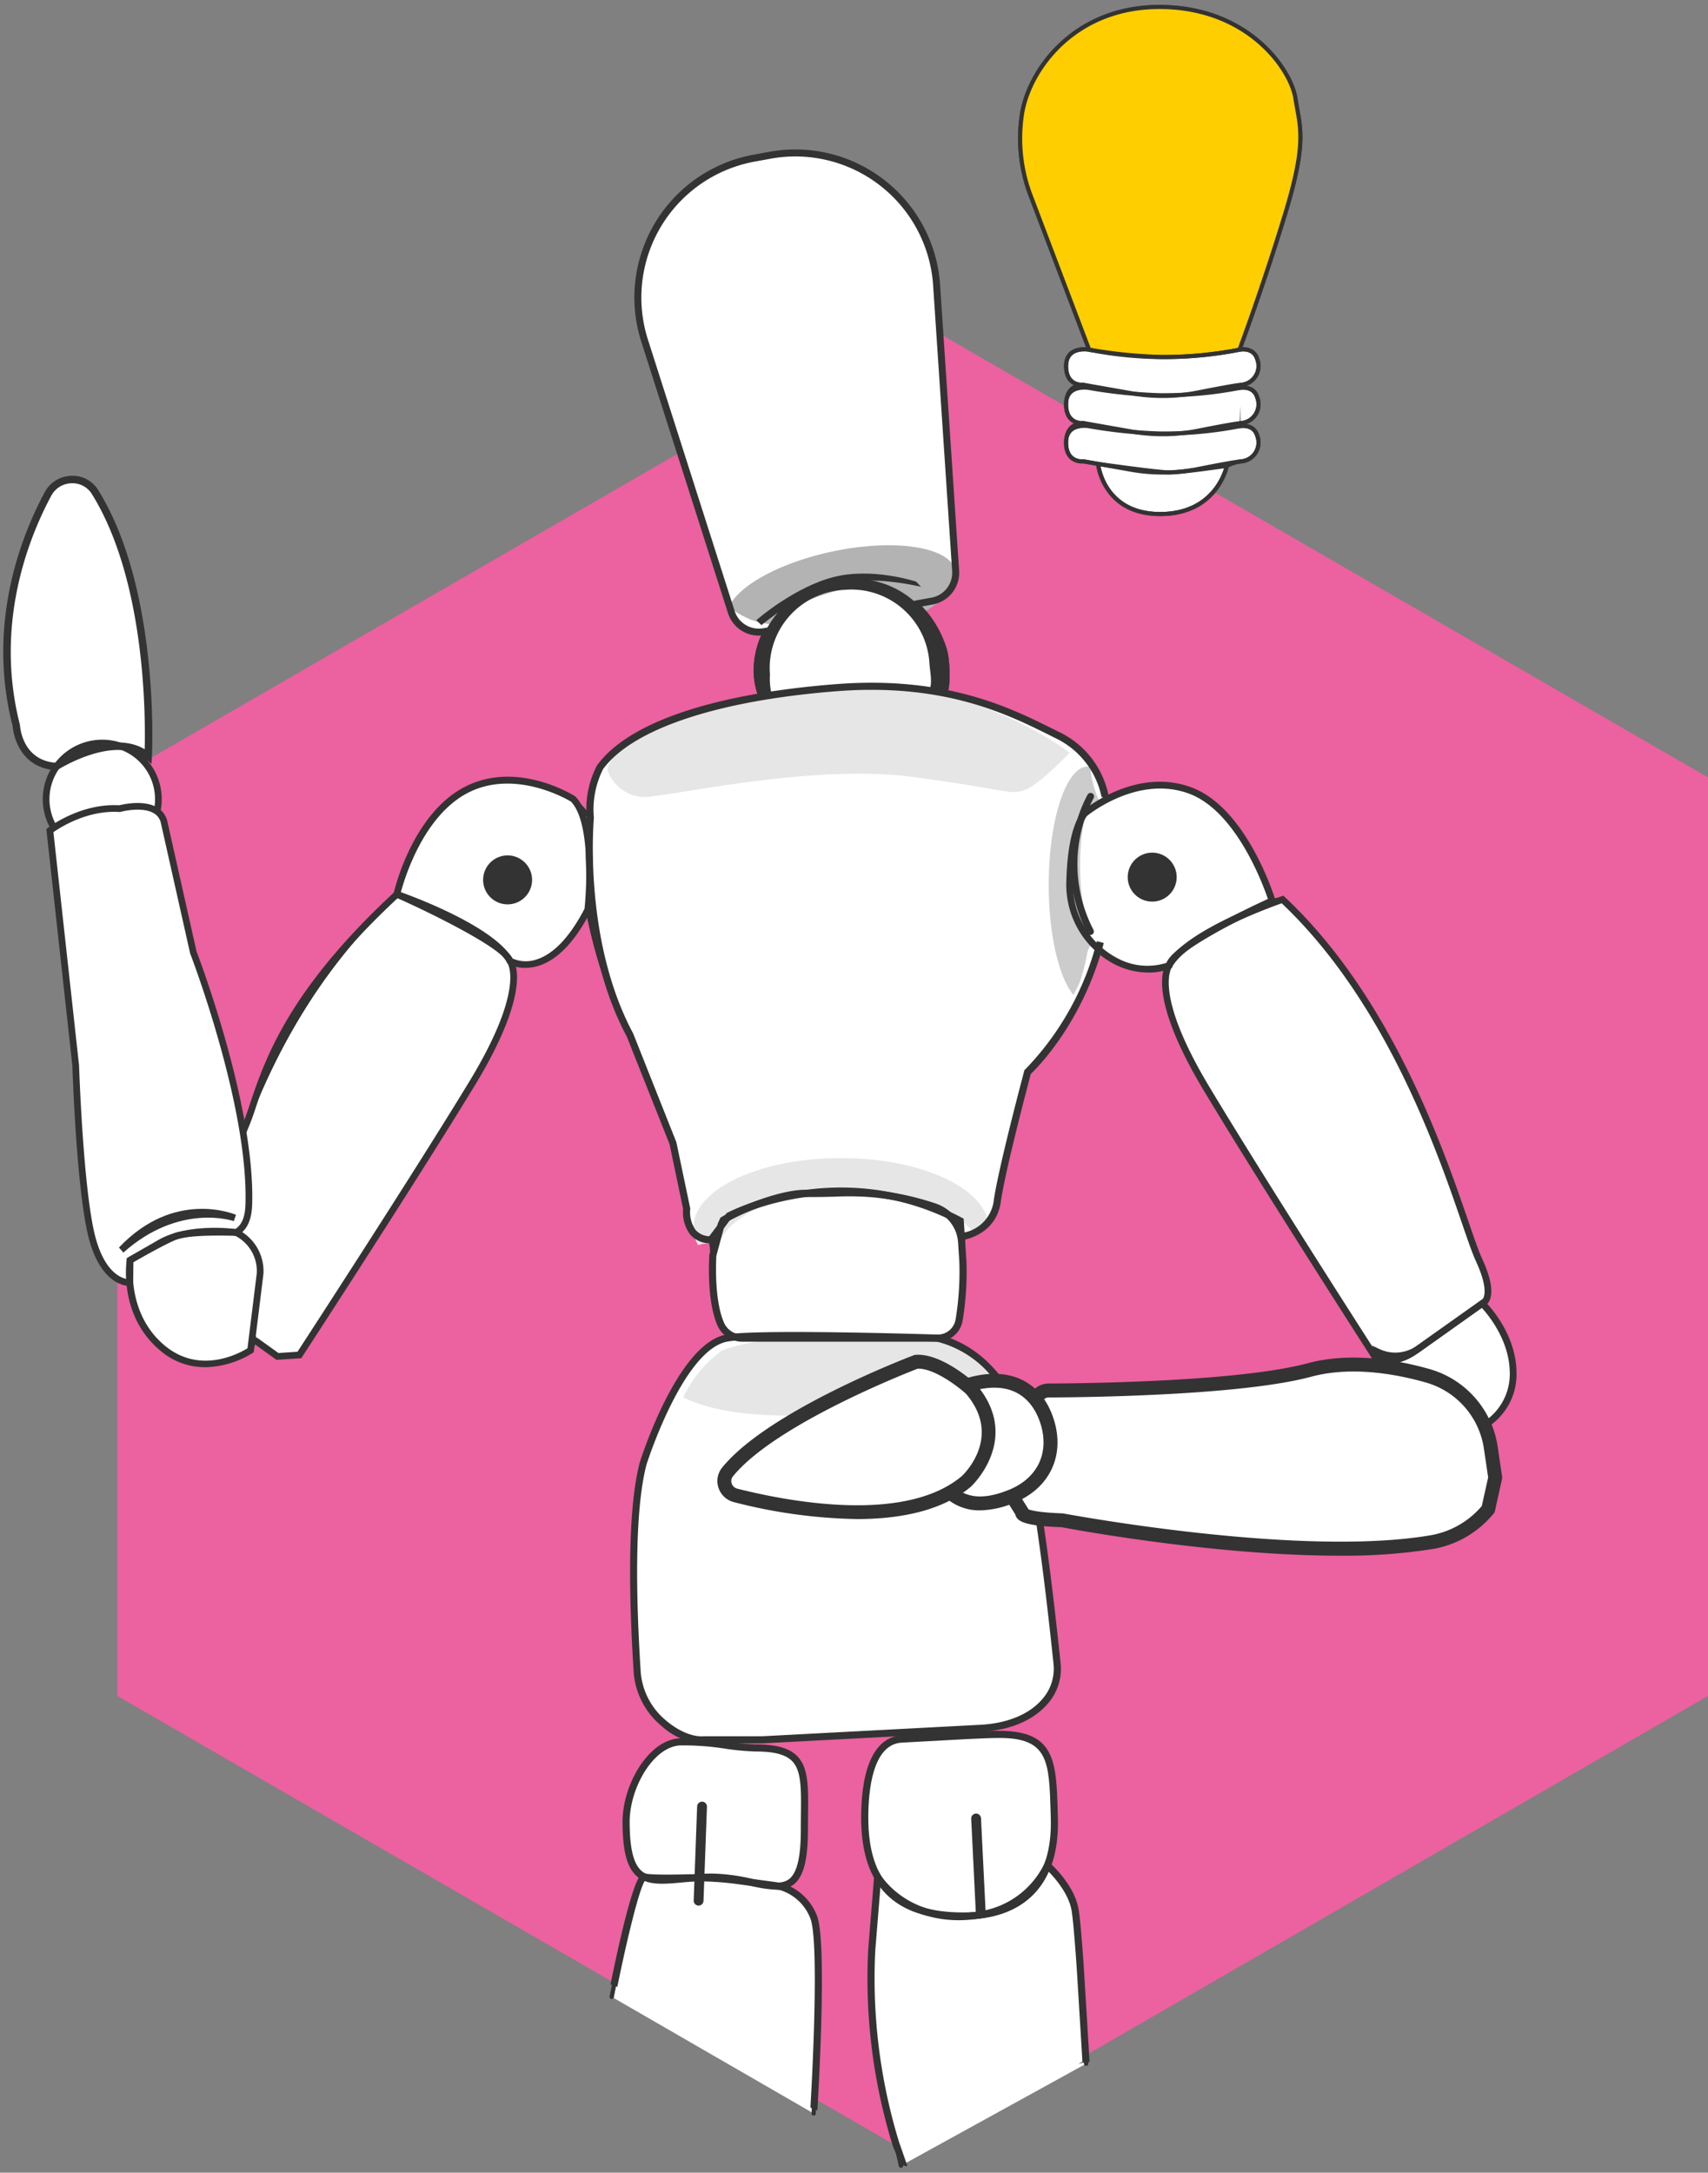 <svg id="Grupo_278" data-name="Grupo 278" xmlns="http://www.w3.org/2000/svg" xmlns:xlink="http://www.w3.org/1999/xlink" width="294.254" height="374.235" viewBox="0 0 294.254 374.235">
  <rect x="0" y="0" width="294.254" height="374.235" fill="#808080" stroke="none"/>
  <defs>
    <clipPath id="clip-path">
      <rect id="Rectángulo_113" data-name="Rectángulo 113" width="294.251" height="374.235" fill="none"/>
    </clipPath>
  </defs>
  <path id="Trazado_42501" data-name="Trazado 42501" d="M5.951,95.244V253.465l137.021,79.111L280,253.465V95.244L142.972,16.133Z" transform="translate(14.258 38.652)" fill="#ec619f"/>
  <g id="Grupo_268" data-name="Grupo 268" transform="translate(0 0)">
    <g id="Grupo_267" data-name="Grupo 267" clip-path="url(#clip-path)">
      <path id="Trazado_42502" data-name="Trazado 42502" d="M82.008,144.7,81,128.226c-.306-4.455-.632-8.466-.883-9.981-.683-4.1-4.775-7.685-4.775-7.685l-.051.109a21.23,21.23,0,0,0,1.239-8.351c-.278-9.349-.1-14.348-9.454-14.348-3.508,0-12.4.584-16.83.8-5.24.258-6.381,7.7-6.381,13.546,0,4.564.893,7.96,2.418,10.487-.115-.17-.187-.282-.187-.282l-1.019,12.548a95.809,95.809,0,0,0,4.187,33.517l.849,3.674" transform="translate(105.106 210.77)" fill="#fff"/>
      <path id="Trazado_42503" data-name="Trazado 42503" d="M82.008,144.7,81,128.226c-.306-4.455-.632-8.466-.883-9.981-.683-4.1-4.775-7.685-4.775-7.685l-.051.109a21.23,21.23,0,0,0,1.239-8.351c-.278-9.349-.1-14.348-9.454-14.348-3.508,0-12.4.584-16.83.8-5.24.258-6.381,7.7-6.381,13.546,0,4.564.893,7.96,2.418,10.487-.115-.17-.187-.282-.187-.282l-1.019,12.548a95.809,95.809,0,0,0,4.187,33.517l.849,3.674" transform="translate(105.106 210.77)" fill="none" stroke="#333" stroke-linecap="round" stroke-linejoin="round" stroke-width="0.707"/>
      <path id="Trazado_42504" data-name="Trazado 42504" d="M65.824,152.374s1.82-29.33,0-33.833a8.752,8.752,0,0,0-5.916-5.311l-.088-.014c2.795-.166,4.421-2.224,4.415-9.784-.01-9.352,1.066-14.011-8.283-14.011-3.508,0-8.721-1.273-13.152-1.053-5.243.258-9.284,7.909-9.284,13.753,0,6.045,1.127,8.568,3.216,9.529l-.044-.007c-1.508-.438-5.654,20.644-5.654,20.644" transform="translate(74.352 211.66)" fill="#fff"/>
      <path id="Trazado_42505" data-name="Trazado 42505" d="M65.824,152.374s1.82-29.33,0-33.833a8.752,8.752,0,0,0-5.916-5.311l-.088-.014c2.795-.166,4.421-2.224,4.415-9.784-.01-9.352,1.066-14.011-8.283-14.011-3.508,0-8.721-1.273-13.152-1.053-5.243.258-9.284,7.909-9.284,13.753,0,6.045,1.127,8.568,3.216,9.529l-.044-.007c-1.508-.438-5.654,20.644-5.654,20.644" transform="translate(74.352 211.66)" fill="none" stroke="#333" stroke-linecap="round" stroke-linejoin="round" stroke-width="0.707"/>
      <path id="Trazado_42506" data-name="Trazado 42506" d="M121.973,197.574s-.547,7.61,1.352,11.916a4.057,4.057,0,0,0,2.523,2.231,14.3,14.3,0,0,0-1.538.187c-8.055,1.593-14.334,21.54-14.334,21.54-2.275,8.547-1.762,24.834-1.026,36.173.448,6.87,7.352,11.821,11.556,11.468h9.984l37.226-1.959c8.867-.326,14.171-5.3,13.55-11.2-.751-7.145-1.847-16.674-3.121-25.191a16.563,16.563,0,0,0,4.1.547s40.7,7.736,63.717,3.729a16.039,16.039,0,0,0,9.274-5.284l.3-.336,1.212-5.457-.754-5.118a15.3,15.3,0,0,0-1.569-4.785v0l.574.8a10.347,10.347,0,0,0,4.832-9.352c-.2-6.632-5.318-11.566-5.318-11.566l-10.921,7.756,10.921-7.756s2.564-.727-.591-7.573-11.386-40.982-33.81-62.006l-1.8.224s-4.758-15.543-14.12-19c-5.715-2.109-11.223-.153-14.653,1.691l.02-.608a14.993,14.993,0,0,0-8.238-10.619c-4.982-2.465-11.743-6.072-21.781-7.634l2.516.272c.594-1.681.316-5.848-.088-7.189a18.245,18.245,0,0,0-4.89-8.052l2.662-.486a4.955,4.955,0,0,0,4.055-5.2L160.513,30.54A24.4,24.4,0,0,0,131.8,8.157l-2.734.5A24.394,24.394,0,0,0,110.2,40.079l14.945,46.775a4.952,4.952,0,0,0,5.6,3.365l.272-.048a14.559,14.559,0,0,0-1.644,7.549,12.833,12.833,0,0,0,.829,3.739c-13.4,2.289-23.486,6.367-27.66,12.083a15.81,15.81,0,0,0-1.691,8.785s-1.039-1.3-2.958-3.28c0,0-9.767-6.187-18.572-1.491s-11.8,17.9-11.8,17.9C52.54,149.345,45.2,165.265,41.011,176.4c-2.462-15.19-8.561-30.974-8.561-30.974l-5.009-22.331a3.06,3.06,0,0,0-1.314-1.915l.078-.014a9.584,9.584,0,0,0-6.289-11.2,7.734,7.734,0,0,1,4.768,1.712s1.569-28.315-9.169-45.532a4.706,4.706,0,0,0-8.089.343c-4.2,7.807-9.9,22.59-5.464,39.922,0,0,.309,6.551,6.819,7.04L9,113.321A9.666,9.666,0,0,0,8.39,123.9l.261-.041c-.574.367-.907.618-.907.618L12.2,165s.672,21.156,2.771,29.4,6.544,7.943,6.544,7.943v-.054a16.266,16.266,0,0,0,5.647,11.346c7.08,5.9,15.166.36,15.166.36L42.7,211l.346,1.246,3.905,2.805,3.783-.251s19.435-29.813,29.7-46.694S87,146.917,87,146.917a7.749,7.749,0,0,0-.645-.927,3.03,3.03,0,0,1,.645.927s6.765,4.17,13.421-8.819c0,0,2,11.784,7.281,21.625l7.41,18.657,2.35,11.247s-.625,5.223,4.174,5.355Zm102.753,19.818c-11.638,3.134-37.355,3.494-44.935,3.528a2.3,2.3,0,0,0-2.184,1.667,8.682,8.682,0,0,0-6.259-3.27,18.38,18.38,0,0,0-10.677-7.41,3.762,3.762,0,0,0,3.715-3.111,51.624,51.624,0,0,0,.652-10.086v-4.323a7.116,7.116,0,0,0,5.926-6.072c.767-5.525,5.226-22.243,5.226-22.243s8.167-7.457,12.178-21.187A13.724,13.724,0,0,0,191.443,147c5.162,2.547,9.128.7,9.128.7.156-.795.574-.995,0,0,0,0-3.732,4.292,6.442,21.231s29.439,46.857,29.439,46.857l.509.037c.034,0,.064,0,.1,0l.336.968a32.949,32.949,0,0,0-12.667.6" transform="translate(0.847 18.585)" fill="#fff"/>
      <path id="Trazado_42507" data-name="Trazado 42507" d="M121.973,197.574s-.547,7.61,1.352,11.916a4.057,4.057,0,0,0,2.523,2.231,14.3,14.3,0,0,0-1.538.187c-8.055,1.593-14.334,21.54-14.334,21.54-2.275,8.547-1.762,24.834-1.026,36.173.448,6.87,7.352,11.821,11.556,11.468h9.984l37.226-1.959c8.867-.326,14.171-5.3,13.55-11.2-.751-7.145-1.847-16.674-3.121-25.191a16.563,16.563,0,0,0,4.1.547s40.7,7.736,63.717,3.729a16.039,16.039,0,0,0,9.274-5.284l.3-.336,1.212-5.457-.754-5.118a15.3,15.3,0,0,0-1.569-4.785v0l.574.8a10.347,10.347,0,0,0,4.832-9.352c-.2-6.632-5.318-11.566-5.318-11.566l-10.921,7.756,10.921-7.756s2.564-.727-.591-7.573-11.386-40.982-33.81-62.006l-1.8.224s-4.758-15.543-14.12-19c-5.715-2.109-11.223-.153-14.653,1.691l.02-.608a14.993,14.993,0,0,0-8.238-10.619c-4.982-2.465-11.743-6.072-21.781-7.634l2.516.272c.594-1.681.316-5.848-.088-7.189a18.245,18.245,0,0,0-4.89-8.052l2.662-.486a4.955,4.955,0,0,0,4.055-5.2L160.513,30.54A24.4,24.4,0,0,0,131.8,8.157l-2.734.5A24.394,24.394,0,0,0,110.2,40.079l14.945,46.775a4.952,4.952,0,0,0,5.6,3.365l.272-.048a14.559,14.559,0,0,0-1.644,7.549,12.833,12.833,0,0,0,.829,3.739c-13.4,2.289-23.486,6.367-27.66,12.083a15.81,15.81,0,0,0-1.691,8.785s-1.039-1.3-2.958-3.28c0,0-9.767-6.187-18.572-1.491s-11.8,17.9-11.8,17.9C52.54,149.345,45.2,165.265,41.011,176.4c-2.462-15.19-8.561-30.974-8.561-30.974l-5.009-22.331a3.06,3.06,0,0,0-1.314-1.915l.078-.014a9.584,9.584,0,0,0-6.289-11.2,7.734,7.734,0,0,1,4.768,1.712s1.569-28.315-9.169-45.532a4.706,4.706,0,0,0-8.089.343c-4.2,7.807-9.9,22.59-5.464,39.922,0,0,.309,6.551,6.819,7.04L9,113.321A9.666,9.666,0,0,0,8.39,123.9l.261-.041c-.574.367-.907.618-.907.618L12.2,165s.672,21.156,2.771,29.4,6.544,7.943,6.544,7.943v-.054a16.266,16.266,0,0,0,5.647,11.346c7.08,5.9,15.166.36,15.166.36L42.7,211l.346,1.246,3.905,2.805,3.783-.251s19.435-29.813,29.7-46.694S87,146.917,87,146.917a7.749,7.749,0,0,0-.645-.927,3.03,3.03,0,0,1,.645.927s6.765,4.17,13.421-8.819c0,0,2,11.784,7.281,21.625l7.41,18.657,2.35,11.247s-.625,5.223,4.174,5.355Zm102.753,19.818c-11.638,3.134-37.355,3.494-44.935,3.528a2.3,2.3,0,0,0-2.184,1.667,8.682,8.682,0,0,0-6.259-3.27,18.38,18.38,0,0,0-10.677-7.41,3.762,3.762,0,0,0,3.715-3.111,51.624,51.624,0,0,0,.652-10.086v-4.323a7.116,7.116,0,0,0,5.926-6.072c.767-5.525,5.226-22.243,5.226-22.243s8.167-7.457,12.178-21.187A13.724,13.724,0,0,0,191.443,147c5.162,2.547,9.128.7,9.128.7.156-.795.574-.995,0,0,0,0-3.732,4.292,6.442,21.231s29.439,46.857,29.439,46.857l.509.037c.034,0,.064,0,.1,0l.336.968A32.949,32.949,0,0,0,224.726,217.392Z" transform="translate(0.847 18.585)" fill="none" stroke="#333" stroke-linecap="round" stroke-linejoin="round" stroke-width="0.707"/>
      <path id="Trazado_42508" data-name="Trazado 42508" d="M32.942,47.606a4.216,4.216,0,1,1-4.218-4.218,4.217,4.217,0,0,1,4.218,4.218" transform="translate(58.723 103.953)" fill="#333"/>
      <path id="Trazado_42509" data-name="Trazado 42509" d="M61.788,43.264a4.216,4.216,0,1,1-4.561,3.844,4.22,4.22,0,0,1,4.561-3.844" transform="translate(137.073 103.619)" fill="#333"/>
      <path id="Trazado_42510" data-name="Trazado 42510" d="M76.042,32.1c-.886-4.167-10.419-5.668-21.292-3.355-9.04,1.925-16.137,5.882-17.771,9.553.183.143.363.285.547.424a19.568,19.568,0,0,0,3.3,1.786,17.631,17.631,0,0,0,3.209.754c.16.01.323.014.486.024a4.047,4.047,0,0,1,1.664-2.024A40.82,40.82,0,0,1,56.393,35.3a14.042,14.042,0,0,1,6.6-.037A8.833,8.833,0,0,1,68.452,39.5a5.312,5.312,0,0,1,.275.683C73.655,37.714,76.6,34.7,76.042,32.1" transform="translate(88.598 66.261)" fill="#b3b3b3"/>
      <path id="Trazado_42511" data-name="Trazado 42511" d="M60.357,81.675c5.2.017,10.381.221,15.584.36q1.411.036,2.822.024L89.67,80.289a19.062,19.062,0,0,0,2.452-1.178C90.19,76.584,84.437,70.5,84.437,70.5c-7.233-4.085-24.926-2.516-24.926-2.516-13.519.19-18.236,2.516-18.236,2.516a21.564,21.564,0,0,0-6.622,8.011c7.569,3.647,17.689,3.138,25.7,3.162" transform="translate(83.025 162.178)" fill="#e6e6e6"/>
      <path id="Trazado_42512" data-name="Trazado 42512" d="M60.62,58.74c-14.052,0-25.445,5.379-25.445,12.015A6.173,6.173,0,0,0,36,73.733a4.321,4.321,0,0,1,1.46-.258,4.4,4.4,0,0,1,1.909.418,9.725,9.725,0,0,1,2.408-3.579,19.663,19.663,0,0,1,9.818-4.571,57.432,57.432,0,0,1,18.766-.36c4.191.577,10.371,2.588,13.163,6.316a12.669,12.669,0,0,1,1.056-.75,12.166,12.166,0,0,1,1.2-.672c.075-.034.153-.061.228-.1C85.363,63.813,74.262,58.74,60.62,58.74" transform="translate(84.276 140.735)" fill="#e6e6e6"/>
      <path id="Trazado_42513" data-name="Trazado 42513" d="M59.289,48.2a4.043,4.043,0,0,1,2.825-3.033c-.214-.462-.452-.91-.645-1.382a16.336,16.336,0,0,1-1.09-4.832,2.347,2.347,0,0,0-.455-.071c-3.712,0-6.72,9.128-6.72,20.389,0,8.626,1.769,15.981,4.262,18.959.37-.717.757-1.43,1.063-2.18a30.31,30.31,0,0,0,1.3-5,3.677,3.677,0,0,1,.971-1.827,4.053,4.053,0,0,1-.353-.818A43.313,43.313,0,0,1,59.289,48.2" transform="translate(127.471 93.155)" fill="#ccc"/>
      <path id="Trazado_42514" data-name="Trazado 42514" d="M30.81,49.19a6.807,6.807,0,0,0,7.617,4.625c6.167-.635,28.672-5.532,44.985-3.355s16.494,3.083,19.034,2.357,8.018-6.527,8.018-6.527S93.019,32.611,70.168,35.1,31.537,43.93,30.81,49.19" transform="translate(73.818 83.365)" fill="#e6e6e6"/>
      <path id="Trazado_42515" data-name="Trazado 42515" d="M42.766,72.324a6.089,6.089,0,0,1-3-.723l-.177-.109-.065-.2c-.771-2.262-12.161-8.025-19.16-11.125l-.431-.19.105-.462c.122-.55,3.151-13.512,12.086-18.277,9.006-4.8,18.742,1.253,19.153,1.511l.105.085c4.306,4.428,2.747,18.9,2.679,19.516l-.061.2c-2.74,5.349-5.844,8.541-9.233,9.488a7.476,7.476,0,0,1-2.007.282M40.525,70.7a5.619,5.619,0,0,0,3.973.224c2.988-.852,5.905-3.9,8.435-8.8.132-1.311,1.369-14.511-2.323-18.43-.8-.486-9.885-5.732-17.937-1.433-7.559,4.028-10.768,14.714-11.39,17.054,3.179,1.426,17.55,8.011,19.241,11.383" transform="translate(47.772 94.391)" fill="#333"/>
      <path id="Trazado_42516" data-name="Trazado 42516" d="M18.465,126.016l-4.072-2.927.672-.937,3.735,2.686,3.291-.221c1.871-2.876,19.88-30.556,29.538-46.436,9.78-16.073,6.653-20.477,6.615-20.515-3.019-5.3-16.613-10.364-18.895-11.183C21.473,63.13,17.575,74.653,14.991,82.29a47.44,47.44,0,0,1-1.773,4.727l-1.046-.489a46.144,46.144,0,0,0,1.725-4.6c2.635-7.787,6.615-19.55,24.922-36.523l.255-.234.326.112c.666.228,16.351,5.675,19.785,11.726.1.1,3.8,4.734-6.571,21.778C42.46,95.476,23.093,125.19,22.9,125.489l-.156.241Z" transform="translate(29.163 108.213)" fill="#333"/>
      <path id="Trazado_42517" data-name="Trazado 42517" d="M53.607,91.316a5.572,5.572,0,0,1-5.294-3.861L33.368,40.676A25,25,0,0,1,52.7,8.48l2.73-.5A25,25,0,0,1,84.853,30.917l3.274,49.207a5.551,5.551,0,0,1-4.547,5.827l-3,.547-.214-1.182,3-.543A4.354,4.354,0,0,0,86.928,80.2L83.651,30.995a23.793,23.793,0,0,0-28-21.829l-2.734.5A23.8,23.8,0,0,0,34.512,40.313L49.457,87.088a4.386,4.386,0,0,0,4.924,2.958l1.946-.353.214,1.182-1.942.353a5.785,5.785,0,0,1-.992.088" transform="translate(77.108 18.168)" fill="#333"/>
      <path id="Trazado_42518" data-name="Trazado 42518" d="M71.037,48.965l-2.768-.3c.537-1.525.109-3.06,0-4.659a13.481,13.481,0,0,0-14.657-12.7A13.478,13.478,0,0,0,40.79,45.851a11.531,11.531,0,0,0,.309,3.518l-1.868.5a12.852,12.852,0,0,1-.863-3.854c-.533-7.909,6.208-16.032,15.119-16.63s15.176,4.8,17.462,12.392c.4,1.341.683,5.508.088,7.189" transform="translate(91.857 70.293)" fill="#333"/>
      <path id="Trazado_42519" data-name="Trazado 42519" d="M39.269,37.975l-.9-.832c.261-.282,6.754-5.8,13.366-7.461,6.581-1.661,13.808.7,14.161.791l.866.9c-.085-.02-8.449-2.085-14.728-.5-6.259,1.579-12.7,7.036-12.762,7.1" transform="translate(91.921 69.702)" fill="#333"/>
      <path id="Trazado_42520" data-name="Trazado 42520" d="M51.593,131.22l-.323-.01a4.634,4.634,0,0,1-3.545-1.518,6.362,6.362,0,0,1-1.229-4.418l-2.333-11.152L36.787,95.564c-8.819-16.419-6.9-37.474-6.883-37.684a16.1,16.1,0,0,1,1.779-9.043c5.366-7.352,19.941-12.3,41.06-13.957,19-1.491,30.1,4.041,37.45,7.7l1.046.516a15.492,15.492,0,0,1,8.575,11.091l-1.219.163a14.5,14.5,0,0,0-7.9-10.154l-1.046-.52c-7.23-3.6-18.165-9.053-36.808-7.576-20.457,1.61-35.086,6.5-40.14,13.417A15.5,15.5,0,0,0,31.123,57.9c-.02.306-1.895,21,6.771,37.148l7.437,18.722,2.4,11.444-.014.1a5.3,5.3,0,0,0,.934,3.583,3.329,3.329,0,0,0,2.336,1.073L54,125.977c.19-.1,19.458-10.361,40.516.8l.306.16.16,2.377a6.4,6.4,0,0,0,5.026-5.471c.767-5.5,5.063-21.635,5.247-22.321l.044-.173.136-.119a49.283,49.283,0,0,0,12.351-22.09l1.182.316c-3.647,13.7-11.414,21.452-12.575,22.556-.469,1.776-4.452,16.871-5.165,22-.825,5.929-6.687,6.636-6.744,6.642l-.638.071-.2-3.022C74.155,117.566,56.31,126.174,54.7,127Z" transform="translate(71.192 82.969)" fill="#333"/>
      <path id="Trazado_42521" data-name="Trazado 42521" d="M57.755,64.688a.61.61,0,0,1-.537-.323,25.776,25.776,0,0,1,.054-23.856.6.6,0,0,1,1.032.625,24.54,24.54,0,0,0-.014,22.671.606.606,0,0,1-.258.815.582.582,0,0,1-.278.068" transform="translate(130.096 96.359)" fill="#333"/>
      <path id="Trazado_42522" data-name="Trazado 42522" d="M75.353,86.586H41.74a4.677,4.677,0,0,1-4.282-2.751c-1.953-4.391-1.44-11.923-1.416-12.239l1.447-5.352.462-1.026.166-.1c4.241-2.516,10.853-4.693,14.239-4.693.037,0,.071,0,.105,0,1.881.024,3.6-.017,5.179-.058a50.008,50.008,0,0,1,6.279.085,47.217,47.217,0,0,1,11.3,2.391,7.514,7.514,0,0,1,4.894,6.527l.221,3.362a51.817,51.817,0,0,1-.666,10.256,4.348,4.348,0,0,1-4.313,3.593M37.244,71.8c.01,0-.489,7.44,1.335,11.536A3.451,3.451,0,0,0,41.74,85.36H75.353a3.133,3.133,0,0,0,3.107-2.577,50.6,50.6,0,0,0,.645-9.987l-.217-3.338A6.3,6.3,0,0,0,74.789,64a46.142,46.142,0,0,0-11-2.319,49.359,49.359,0,0,0-6.119-.078c-1.6.037-3.328.082-5.226.054h-.1c-3.162,0-9.352,2.041-13.444,4.425l-.265.584Z" transform="translate(86.166 144.519)" fill="#333"/>
      <path id="Trazado_42523" data-name="Trazado 42523" d="M44.3,138.434a11.506,11.506,0,0,1-6.948-3.039,13.283,13.283,0,0,1-4.754-9.023C31.822,114.48,31.374,98.519,33.639,90c.272-.852,6.493-20.338,14.81-21.982,5.077-1,35.219-.054,36.5-.014.336.051,6.415,1.121,11.169,7.651l-1,.72a17.757,17.757,0,0,0-10.3-7.152c-.231,0-31.2-.978-36.143,0-7.607,1.5-13.808,20.929-13.869,21.122-2.218,8.33-1.766,24.148-1,35.949a12.059,12.059,0,0,0,4.333,8.17c2.139,1.844,4.676,2.9,6.557,2.727l10.038,0,37.2-1.956c4.792-.177,8.7-1.735,11-4.388a7.914,7.914,0,0,0,1.976-6.136c-.744-7.046-1.766-16.273-3.117-25.164l1.212-.187c1.355,8.918,2.381,18.161,3.121,25.221a9.09,9.09,0,0,1-2.265,7.067c-2.527,2.914-6.741,4.622-11.869,4.812l-37.216,1.956H44.764c-.153.014-.306.02-.465.02" transform="translate(76.589 161.872)" fill="#333"/>
      <path id="Trazado_42524" data-name="Trazado 42524" d="M61.235,120.3c-11.8,0-17.547-5.739-17.547-17.543,0-8.911,2.476-13.937,6.968-14.161,1.253-.061,2.863-.153,4.608-.251,4.33-.245,9.716-.55,12.249-.55,9.638,0,9.79,5.281,10.042,14.028l.027.914c.17,5.736-1.226,10.171-4.146,13.183-2.822,2.907-6.928,4.381-12.2,4.381m6.279-31.28c-2.5,0-7.865.306-12.178.55-1.752.1-3.362.19-4.618.251-5.05.248-5.8,8.211-5.8,12.935,0,11.132,5.186,16.317,16.317,16.317,4.931,0,8.738-1.352,11.322-4.011,2.683-2.764,3.963-6.9,3.8-12.29l-.027-.917c-.255-8.812-.37-12.836-8.816-12.836" transform="translate(104.672 210.338)" fill="#333"/>
      <path id="Trazado_42525" data-name="Trazado 42525" d="M58.1,114.271a22.27,22.27,0,0,1-4.357-.652,31.5,31.5,0,0,0-6.67-.9c-1.851,0-3.583.156-5.107.292-3.43.316-6.147.564-8-1.134-1.647-1.5-2.384-4.377-2.384-9.318,0-6.286,4.4-14.1,9.868-14.368a47.02,47.02,0,0,1,7.98.571,44.055,44.055,0,0,0,5.2.482c3.44,0,5.675.635,7.026,2,1.976,2,1.939,5.352,1.885,9.991-.007.832-.02,1.712-.017,2.635,0,5.192-.744,8.116-2.425,9.478a4.572,4.572,0,0,1-3,.927m-11.026-2.785a32.485,32.485,0,0,1,6.928.934c2.781.594,4.982,1.06,6.323-.027s1.976-3.8,1.973-8.527c0-.93.01-1.81.017-2.649.048-4.34.085-7.478-1.532-9.115-1.107-1.117-3.063-1.637-6.153-1.637a44.5,44.5,0,0,1-5.359-.492,45.843,45.843,0,0,0-7.763-.56c-4.686.231-8.7,7.42-8.7,13.142,0,4.5.632,7.176,1.983,8.412,1.457,1.331,3.814,1.114,7.07.818,1.552-.139,3.308-.3,5.216-.3" transform="translate(75.67 211.226)" fill="#333"/>
      <path id="Trazado_42526" data-name="Trazado 42526" d="M50.908,147.054l-1.43-4.089a96.1,96.1,0,0,1-4.085-33.052l.89-10.976c2.088,2.37,7.488,7.013,17,5.556a16.048,16.048,0,0,0,11.943-8.116c1.124,1.138,3.5,3.844,3.987,6.761.217,1.294.52,4.72.883,9.916l.978,16.09-.706.408c.221-.064.435-.16.655-.217a4.549,4.549,0,0,1,1.284-.146l-.988-16.212c-.367-5.315-.669-8.69-.893-10.042-.71-4.262-4.8-7.892-4.978-8.045l-.645-.571-.326.8a14.824,14.824,0,0,1-11.376,8.16c-11.7,1.776-16.575-5.956-16.776-6.286l-.985-1.61L44.17,109.821a97.407,97.407,0,0,0,4.218,33.759l.075.217,1.358,3.257c.173-.37.818.316,1.087,0" transform="translate(105.405 225.979)" fill="#333"/>
      <path id="Trazado_42527" data-name="Trazado 42527" d="M66.612,135.86c.248-4.163,1.661-29.262-.075-33.551a9.316,9.316,0,0,0-6.364-5.685l-7.063-.958a56.509,56.509,0,0,0-8.71-.486c-5.807.146-7.108-.044-7.4-.129a.814.814,0,0,0-.659.1c-1.511.92-4.028,12.4-5.372,19.027a5.537,5.537,0,0,1,.744.187c.149.064.285.143.431.207,1.715-8.449,3.827-17.02,4.761-18.284a48.669,48.669,0,0,0,7.519.119,52.833,52.833,0,0,1,8.517.475l7.006.951a8.167,8.167,0,0,1,5.45,4.934c1.355,3.352.632,22.219.014,32.577" transform="translate(74.206 227.661)" fill="#333"/>
      <path id="Trazado_42528" data-name="Trazado 42528" d="M20.033,86.281a11.75,11.75,0,0,1-7.7-2.832c-7.25-6.034-5.861-15.3-5.8-15.692l.044-.268,5.359-3.1c5.236-3.022,13.179-1.932,13.516-1.878l.166.048A8,8,0,0,1,30.078,70.2l-1.667,13.5-.214.146a16.13,16.13,0,0,1-8.164,2.442M7.641,68.2c-.163,1.528-.652,9.295,5.43,14.358,6.116,5.09,12.949,1.28,14.259.465l1.6-12.935A6.823,6.823,0,0,0,25.2,63.64c-.88-.109-8.079-.914-12.684,1.749Z" transform="translate(15.308 149.211)" fill="#333"/>
      <path id="Trazado_42529" data-name="Trazado 42529" d="M16.665,123.921c-.744,0-5-.36-7.04-8.378-2.088-8.215-2.757-28.661-2.788-29.527L2.351,45.225l.258-.2c.228-.177,5.63-4.279,12.3-3.9.652-.163,4.272-.985,6.557.384a3.711,3.711,0,0,1,1.749,2.465L28.224,66.3c.078.18,10.11,26.294,9.587,43.58-.082,2.673-.893,4.418-2.479,5.332l-.146.085-.166-.007c-.082,0-8.018-.326-10.378.683-2.116.91-6.184,3.213-7.291,3.844l-.051,4.065-.533.037-.1,0M3.57,45.755l4.418,40.18c.01.255.7,21.231,2.754,29.327,1.532,6.021,4.262,7.216,5.416,7.451l.048-3.569.282-.163c.211-.122,5.182-2.988,7.7-4.068,2.425-1.036,9.468-.832,10.707-.781,1.134-.734,1.7-2.1,1.762-4.286.516-17.054-9.43-42.951-9.532-43.209L22.091,44.223A2.561,2.561,0,0,0,20.872,42.5c-2.041-1.233-5.715-.248-5.756-.238l-.092.027-.1-.01C9.408,41.927,4.711,44.96,3.57,45.755" transform="translate(5.633 97.583)" fill="#333"/>
      <path id="Trazado_42530" data-name="Trazado 42530" d="M3.541,52.889a10.247,10.247,0,1,1,18.878-2.9l-1.127-.248A9.093,9.093,0,1,0,4.539,52.311Z" transform="translate(5.2 89.889)" fill="#333"/>
      <path id="Trazado_42531" data-name="Trazado 42531" d="M9.4,74.874l-.211-.014c-7-.526-7.41-7.58-7.413-7.651C-2.752,49.582,3.3,34.412,7.314,26.951a5.321,5.321,0,0,1,4.574-2.812,5.139,5.139,0,0,1,4.622,2.435c10.724,17.193,9.281,45.621,9.267,45.906l-.071,1.28-.985-.822C19.478,68.551,9.677,74.7,9.579,74.762ZM12.068,25.42c-.048,0-.092,0-.136,0a4.052,4.052,0,0,0-3.488,2.136C4.519,34.857-1.4,49.687,3.038,67.023c.031.367.38,5.98,6.038,6.537,1.4-.852,9.814-5.675,15.458-2.323.143-5.512.163-29.106-9.115-43.98a3.9,3.9,0,0,0-3.352-1.837" transform="translate(0.395 57.82)" fill="#333"/>
      <path id="Trazado_42532" data-name="Trazado 42532" d="M6.8,68.844l-.767-.863c9.539-10.059,19.771-5.79,20.172-5.641l-.391,1.087c-.1-.034-9.346-3.2-19.014,5.416" transform="translate(14.459 146.904)" fill="#333"/>
      <path id="Trazado_42533" data-name="Trazado 42533" d="M68.215,72.516a13.025,13.025,0,0,1-5.79-1.413A15.447,15.447,0,0,1,54.1,56.763c.153-5.739,1.046-9.76,2.659-11.95l.092-.1c.374-.312,9.193-7.634,18.769-4.1C85.147,44.13,89.895,59.337,90.1,59.985l.149.486-.465.207c-6.49,2.917-16.956,8.4-17.4,10.714l-.058.289-.265.126a9.7,9.7,0,0,1-3.841.71M57.651,45.553c-1.426,1.987-2.255,5.868-2.391,11.24a14.261,14.261,0,0,0,7.678,13.275,10.889,10.889,0,0,0,8.4.781c1.406-3.5,14.439-9.614,17.489-11.006-.89-2.622-5.535-15.166-13.607-18.148-8.568-3.168-16.847,3.27-17.574,3.858" transform="translate(129.609 95)" fill="#333"/>
      <path id="Trazado_42534" data-name="Trazado 42534" d="M97.229,126.167c-.234,0-.469-.01-.7-.024l-.795-.058-.156-.241c-.194-.3-19.391-30.125-29.453-46.877-10.269-17.1-6.544-21.717-6.377-21.9,3.4-5.943,19.116-11.3,19.785-11.522l.326-.112.251.238c18.341,17.2,27.3,43.281,31.609,55.818.981,2.856,1.756,5.118,2.333,6.367,1.555,3.372,2,5.827,1.321,7.3a1.974,1.974,0,0,1-.978,1.026l-11.543,8.2a9.741,9.741,0,0,1-5.62,1.79m-.842-1.192.224.017a8.57,8.57,0,0,0,5.569-1.555l11.757-8.32a.907.907,0,0,0,.418-.52c.265-.662.445-2.357-1.352-6.262-.6-1.3-1.386-3.586-2.381-6.476C106.37,89.47,97.534,63.753,79.573,46.747c-2.289.8-15.906,5.78-18.895,10.982-.092.122-3.27,4.486,6.432,20.644,9.57,15.934,27.418,43.712,29.276,46.6" transform="translate(141.242 108.843)" fill="#333"/>
      <path id="Trazado_42535" data-name="Trazado 42535" d="M88.9,88.308l-.869-1.223A18.142,18.142,0,0,0,74.02,79.54l-2.479-.092-1.936-5.559,1.246.594a6.425,6.425,0,0,0,6.483-.56l11.312-8.031.343.329c.217.211,5.287,5.175,5.495,11.964a10.832,10.832,0,0,1-5.135,9.879ZM72.369,78.324l1.695.065a19.288,19.288,0,0,1,14.9,8.028l.258.363a9.792,9.792,0,0,0,4.1-8.558c-.163-5.359-3.7-9.621-4.812-10.826L78,74.864a7.557,7.557,0,0,1-6.449,1.11Z" transform="translate(166.767 157.871)" fill="#333"/>
      <path id="Trazado_42536" data-name="Trazado 42536" d="M51.285,91.581l1.925,3.05s-.73,1.165,7.006,1.419c0,0,40.707,7.736,63.717,3.729a16.038,16.038,0,0,0,9.278-5.284l.3-.336,1.212-5.457-.754-5.118A15.15,15.15,0,0,0,123.22,71.192c-5.824-1.674-13.5-2.924-20.521-1.036-11.638,3.134-37.355,3.494-44.935,3.532a2.333,2.333,0,0,0-2.316,2.153" transform="translate(122.874 165.821)" fill="#fff"/>
      <path id="Trazado_42537" data-name="Trazado 42537" d="M108.713,102.985c-21.71,0-46.558-4.663-47.875-4.914-6.411-.2-7.406-1.049-7.824-1.83a1.271,1.271,0,0,1-.122-.363l-1.776-2.815a1.2,1.2,0,1,1,2.031-1.28l1.925,3.05a.856.856,0,0,1,.085.166c.462.18,1.892.56,5.946.7.591.1,40.944,7.668,63.476,3.742a14.873,14.873,0,0,0,8.575-4.893l.1-.105,1.1-4.941-.723-4.9a13.965,13.965,0,0,0-9.885-11.414c-5.23-1.5-12.915-2.9-19.88-1.029-11.767,3.168-37.6,3.535-45.24,3.572a1.131,1.131,0,0,0-1.127,1.053,1.123,1.123,0,0,1-1.3,1.1,1.206,1.206,0,0,1-1.1-1.3,3.524,3.524,0,0,1,3.511-3.253c7.566-.037,33.141-.4,44.629-3.491,7.491-2.014,15.648-.547,21.163,1.039A16.377,16.377,0,0,1,136,84.25l.754,5.118a1.249,1.249,0,0,1-.017.435l-1.209,5.457a1.265,1.265,0,0,1-.272.533l-.3.336a17.313,17.313,0,0,1-9.974,5.675,97.175,97.175,0,0,1-16.273,1.182M55.075,96.1v0m0,0v0Zm0,0Z" transform="translate(122.025 164.978)" fill="#333"/>
      <path id="Trazado_42538" data-name="Trazado 42538" d="M48.376,89.726c2.893,2.122,6.5,1.644,10.065.177,5.43-2.241,7.824-7.2,6.065-12.809-1.566-4.992-5.885-8.761-13.852-6.265" transform="translate(115.904 167.799)" fill="#fff"/>
      <path id="Trazado_42539" data-name="Trazado 42539" d="M53.786,93.2a8.678,8.678,0,0,1-5.27-1.661A1.2,1.2,0,0,1,49.931,89.6c2.18,1.6,5.087,1.6,8.9.034,4.877-2.014,6.938-6.357,5.376-11.339-1-3.179-3.939-8.109-12.344-5.481a1.191,1.191,0,0,1-1.508-.788,1.2,1.2,0,0,1,.788-1.5c7.485-2.35,13.234.289,15.36,7.057,1.936,6.181-.717,11.784-6.758,14.276a15.835,15.835,0,0,1-5.96,1.341" transform="translate(115.059 166.954)" fill="#333"/>
      <path id="Trazado_42540" data-name="Trazado 42540" d="M78.479,89.647s8.021-7.372.818-15.835c0,0-5.45-5.033-9.5-4.73,0,0-24.695,9.356-32.5,18.986a2.531,2.531,0,0,0,1.382,4.021c8.147,2.072,29.456,6.35,39.8-2.442" transform="translate(88.042 165.48)" fill="#fff"/>
      <path id="Trazado_42541" data-name="Trazado 42541" d="M60.41,97.018A90.124,90.124,0,0,1,39.23,94.1a3.748,3.748,0,0,1-2.645-2.465,3.659,3.659,0,0,1,.625-3.474c7.916-9.77,31.986-18.966,33-19.353a1.268,1.268,0,0,1,.336-.075c4.381-.326,9.811,4.5,10.405,5.05,7.967,9.335-.73,17.516-.818,17.6l-.034.031c-5.009,4.258-12.378,5.607-19.693,5.607m10.483-25.9c-2.2.852-24.644,9.7-31.82,18.552a1.253,1.253,0,0,0-.211,1.206,1.361,1.361,0,0,0,.958.9C48.175,93.9,68.662,97.945,78.527,89.6c.462-.438,6.965-6.805.7-14.161-1.29-1.172-5.478-4.425-8.334-4.32m8.432,19.377h0Z" transform="translate(87.196 164.633)" fill="#333"/>
      <path id="Trazado_42542" data-name="Trazado 42542" d="M82.008,144.7,81,128.226c-.306-4.455-.632-8.466-.883-9.981-.683-4.1-4.775-7.685-4.775-7.685l-.051.109a21.23,21.23,0,0,0,1.239-8.351c-.278-9.349-.1-14.348-9.454-14.348-3.508,0-12.4.584-16.83.8-5.24.258-6.381,7.7-6.381,13.546,0,4.564.893,7.96,2.418,10.487-.115-.17-.187-.282-.187-.282l-1.019,12.548a95.809,95.809,0,0,0,4.187,33.517l.849,3.674" transform="translate(105.106 210.77)" fill="none" stroke="#333" stroke-linecap="round" stroke-linejoin="round" stroke-width="0.707"/>
      <path id="Trazado_42543" data-name="Trazado 42543" d="M65.824,152.374s1.82-29.33,0-33.833a8.752,8.752,0,0,0-5.916-5.311l-.088-.014c2.795-.166,4.421-2.224,4.415-9.784-.01-9.352,1.066-14.011-8.283-14.011-3.508,0-8.721-1.273-13.152-1.053-5.243.258-9.284,7.909-9.284,13.753,0,6.045,1.127,8.568,3.216,9.529l-.044-.007c-1.508-.438-5.654,20.644-5.654,20.644" transform="translate(74.352 211.66)" fill="none" stroke="#333" stroke-linecap="round" stroke-linejoin="round" stroke-width="0.707"/>
      <path id="Trazado_42544" data-name="Trazado 42544" d="M121.973,197.574s-.547,7.61,1.352,11.916a4.057,4.057,0,0,0,2.523,2.231,14.3,14.3,0,0,0-1.538.187c-8.055,1.593-14.334,21.54-14.334,21.54-2.275,8.547-1.762,24.834-1.026,36.173.448,6.87,7.352,11.821,11.556,11.468h9.984l37.226-1.959c8.867-.326,14.171-5.3,13.55-11.2-.751-7.145-1.847-16.674-3.121-25.191a16.563,16.563,0,0,0,4.1.547s40.7,7.736,63.717,3.729a16.039,16.039,0,0,0,9.274-5.284l.3-.336,1.212-5.457-.754-5.118a15.3,15.3,0,0,0-1.569-4.785v0l.574.8a10.347,10.347,0,0,0,4.832-9.352c-.2-6.632-5.318-11.566-5.318-11.566l-10.921,7.756,10.921-7.756s2.564-.727-.591-7.573-11.386-40.982-33.81-62.006l-1.8.224s-4.758-15.543-14.12-19c-5.715-2.109-11.223-.153-14.653,1.691l.02-.608a14.993,14.993,0,0,0-8.238-10.619c-4.982-2.465-11.743-6.072-21.781-7.634l2.516.272c.594-1.681.316-5.848-.088-7.189a18.245,18.245,0,0,0-4.89-8.052l2.662-.486a4.955,4.955,0,0,0,4.055-5.2L160.513,30.54A24.4,24.4,0,0,0,131.8,8.157l-2.734.5A24.394,24.394,0,0,0,110.2,40.079l14.945,46.775a4.952,4.952,0,0,0,5.6,3.365l.272-.048a14.559,14.559,0,0,0-1.644,7.549,12.833,12.833,0,0,0,.829,3.739c-13.4,2.289-23.486,6.367-27.66,12.083a15.81,15.81,0,0,0-1.691,8.785s-1.039-1.3-2.958-3.28c0,0-9.767-6.187-18.572-1.491s-11.8,17.9-11.8,17.9C52.54,149.345,45.2,165.265,41.011,176.4c-2.462-15.19-8.561-30.974-8.561-30.974l-5.009-22.331a3.06,3.06,0,0,0-1.314-1.915l.078-.014a9.584,9.584,0,0,0-6.289-11.2,7.734,7.734,0,0,1,4.768,1.712s1.569-28.315-9.169-45.532a4.706,4.706,0,0,0-8.089.343c-4.2,7.807-9.9,22.59-5.464,39.922,0,0,.309,6.551,6.819,7.04L9,113.321A9.666,9.666,0,0,0,8.39,123.9l.261-.041c-.574.367-.907.618-.907.618L12.2,165s.672,21.156,2.771,29.4,6.544,7.943,6.544,7.943v-.054a16.266,16.266,0,0,0,5.647,11.346c7.08,5.9,15.166.36,15.166.36l.717-1.745,3.905,2.805,3.783-.251s19.435-29.813,29.7-46.694S87,146.917,87,146.917a7.749,7.749,0,0,0-.645-.927,3.03,3.03,0,0,1,.645.927s6.765,4.17,13.421-8.819c0,0,2,11.784,7.281,21.625l7.41,18.657,2.35,11.247s-.625,5.223,4.174,5.355Zm102.753,19.818c-11.638,3.134-37.355,3.494-44.935,3.528a2.3,2.3,0,0,0-2.184,1.667,8.682,8.682,0,0,0-6.259-3.27,18.38,18.38,0,0,0-10.677-7.41,3.762,3.762,0,0,0,3.715-3.111,51.624,51.624,0,0,0,.652-10.086v-4.323a7.116,7.116,0,0,0,5.926-6.072c.767-5.525,5.226-22.243,5.226-22.243s8.167-7.457,12.178-21.187A13.724,13.724,0,0,0,191.443,147c5.162,2.547,9.128.7,9.128.7.156-.795.574-.995,0,0,0,0-3.732,4.292,6.442,21.231s29.439,46.857,29.439,46.857l.509.037c.034,0,.064,0,.1,0l.336.968A32.949,32.949,0,0,0,224.726,217.392Z" transform="translate(0.847 18.585)" fill="none" stroke="#333" stroke-linecap="round" stroke-linejoin="round" stroke-width="0.707"/>
      <path id="Trazado_42545" data-name="Trazado 42545" d="M89.783,72.035a3.255,3.255,0,0,0,2.836-4.4c-.638-2.2-3.073-1.654-3.073-1.654m.238-.533a3.257,3.257,0,0,0,2.836-4.408c-.638-2.2-3.073-1.654-3.073-1.654s4.16-11.152,7.94-23.625,2.459-14.745,1.7-19.659S91.246.6,76.26.358s-22.817,10.636-24.141,18.2A27.668,27.668,0,0,0,53.443,32.5L63.651,59.382c.146.031.289.051.435.078-.258-.044-.435-.078-.435-.078s-3.97-.754-3.97,2.836S62.7,65.433,62.7,65.433s-3.022-.214-3.022,3.379S62.7,72.025,62.7,72.025s-3.022-.214-3.022,3.379S62.7,78.616,62.7,78.616l2.482.438s.863,8.636,10.707,8.636S87.372,79.4,87.372,79.4a7.725,7.725,0,0,1,2.411-.771,3.255,3.255,0,0,0,2.836-4.4c-.638-2.2-3.073-1.654-3.073-1.654m.238-7.125a3.257,3.257,0,0,0,2.836-4.408c-.638-2.2-3.073-1.654-3.073-1.654s4.16-11.152,7.94-23.625,2.459-14.745,1.7-19.659S91.246.6,76.26.358s-22.817,10.636-24.141,18.2A27.668,27.668,0,0,0,53.443,32.5L63.651,59.382c.146.031.289.051.435.078-.258-.044-.435-.078-.435-.078s-3.97-.754-3.97,2.836S62.7,65.433,62.7,65.433s-3.022-.214-3.022,3.379S62.7,72.025,62.7,72.025s-3.022-.214-3.022,3.379S62.7,78.616,62.7,78.616l2.482.438s.863,8.636,10.707,8.636S87.372,79.4,87.372,79.4a7.725,7.725,0,0,1,2.411-.771,3.255,3.255,0,0,0,2.836-4.4c-.638-2.2-3.073-1.654-3.073-1.654" transform="translate(123.986 0.848)" fill="#fff"/>
      <path id="Trazado_42546" data-name="Trazado 42546" d="M89.783,72.035a3.255,3.255,0,0,0,2.836-4.4c-.638-2.2-3.073-1.654-3.073-1.654m.238-.533a3.257,3.257,0,0,0,2.836-4.408c-.638-2.2-3.073-1.654-3.073-1.654s4.16-11.152,7.94-23.625,2.459-14.745,1.7-19.659S91.246.6,76.26.358s-22.817,10.636-24.141,18.2A27.668,27.668,0,0,0,53.443,32.5L63.651,59.382c.146.031.289.051.435.078-.258-.044-.435-.078-.435-.078s-3.97-.754-3.97,2.836S62.7,65.433,62.7,65.433s-3.022-.214-3.022,3.379S62.7,72.025,62.7,72.025s-3.022-.214-3.022,3.379S62.7,78.616,62.7,78.616l2.482.438s.863,8.636,10.707,8.636S87.372,79.4,87.372,79.4a7.725,7.725,0,0,1,2.411-.771,3.255,3.255,0,0,0,2.836-4.4c-.638-2.2-3.073-1.654-3.073-1.654m.238-7.125a3.257,3.257,0,0,0,2.836-4.408c-.638-2.2-3.073-1.654-3.073-1.654s4.16-11.152,7.94-23.625,2.459-14.745,1.7-19.659S91.246.6,76.26.358s-22.817,10.636-24.141,18.2A27.668,27.668,0,0,0,53.443,32.5L63.651,59.382c.146.031.289.051.435.078-.258-.044-.435-.078-.435-.078s-3.97-.754-3.97,2.836S62.7,65.433,62.7,65.433s-3.022-.214-3.022,3.379S62.7,72.025,62.7,72.025s-3.022-.214-3.022,3.379S62.7,78.616,62.7,78.616l2.482.438s.863,8.636,10.707,8.636S87.372,79.4,87.372,79.4a7.725,7.725,0,0,1,2.411-.771,3.255,3.255,0,0,0,2.836-4.4c-.638-2.2-3.073-1.654-3.073-1.654" transform="translate(123.986 0.848)" fill="none" stroke="#333" stroke-linecap="round" stroke-linejoin="round" stroke-width="0.707"/>
      <path id="Trazado_42547" data-name="Trazado 42547" d="M63.65,59.385,53.442,32.5a27.654,27.654,0,0,1-1.321-13.944C53.442,10.994,61.273.12,76.259.358S98.431,11.184,99.188,16.1s2.078,7.182-1.7,19.659-7.94,23.629-7.94,23.629A66.292,66.292,0,0,1,63.65,59.385Z" transform="translate(123.987 0.848)" fill="none" stroke="#333" stroke-width="0.354"/>
      <path id="Trazado_42548" data-name="Trazado 42548" d="M76.814,25.153a31.279,31.279,0,0,1-11.573.115l-8.133-1.436s-3.022.377-3.022-3.213,3.966-2.836,3.966-2.836A85.442,85.442,0,0,0,70.3,19.037a68.7,68.7,0,0,0,13.652-1.253s2.435-.543,3.073,1.654a3.255,3.255,0,0,1-2.836,4.4C83.052,23.944,79.792,24.562,76.814,25.153Z" transform="translate(129.582 42.449)" fill="none" stroke="#333" stroke-width="0.354"/>
      <path id="Trazado_42549" data-name="Trazado 42549" d="M76.814,27.094a31.279,31.279,0,0,1-11.573.115l-8.133-1.436s-3.022.377-3.022-3.213,3.966-2.836,3.966-2.836A85.442,85.442,0,0,0,70.3,20.978a68.7,68.7,0,0,0,13.652-1.253s2.435-.543,3.073,1.654a3.255,3.255,0,0,1-2.836,4.4C83.052,25.885,79.792,26.5,76.814,27.094Z" transform="translate(129.582 47.099)" fill="none" stroke="#333" stroke-width="0.354"/>
      <path id="Trazado_42550" data-name="Trazado 42550" d="M76.814,29.036a31.279,31.279,0,0,1-11.573.115l-8.133-1.436s-3.022.377-3.022-3.213,3.966-2.836,3.966-2.836A85.443,85.443,0,0,0,70.3,22.92a68.7,68.7,0,0,0,13.652-1.253s2.435-.543,3.073,1.654a3.255,3.255,0,0,1-2.836,4.4C83.052,27.827,79.792,28.445,76.814,29.036Z" transform="translate(129.582 51.752)" fill="none" stroke="#333" stroke-width="0.354"/>
      <path id="Trazado_42551" data-name="Trazado 42551" d="M55.706,23.53s.863,8.636,10.707,8.636,11.478-8.3,11.478-8.3-7.872,1.151-9.852,1.141S55.706,23.53,55.706,23.53Z" transform="translate(133.466 56.375)" fill="none" stroke="#333" stroke-width="0.354"/>
      <path id="Trazado_42552" data-name="Trazado 42552" d="M63.65,59.385,53.442,32.5a27.654,27.654,0,0,1-1.321-13.944C53.442,10.994,61.273.12,76.259.358S98.431,11.184,99.188,16.1s2.078,7.182-1.7,19.659-7.94,23.629-7.94,23.629a66.292,66.292,0,0,1-25.9,0" transform="translate(123.987 0.848)" fill="#ffce00"/>
      <path id="Trazado_42553" data-name="Trazado 42553" d="M63.65,59.385,53.442,32.5a27.654,27.654,0,0,1-1.321-13.944C53.442,10.994,61.273.12,76.259.358S98.431,11.184,99.188,16.1s2.078,7.182-1.7,19.659-7.94,23.629-7.94,23.629A66.292,66.292,0,0,1,63.65,59.385Z" transform="translate(123.987 0.848)" fill="none" stroke="#333" stroke-linecap="round" stroke-linejoin="round" stroke-width="0.707"/>
      <path id="Trazado_42554" data-name="Trazado 42554" d="M76.814,25.153a31.279,31.279,0,0,1-11.573.115l-8.133-1.436s-3.022.377-3.022-3.213,3.966-2.836,3.966-2.836A85.442,85.442,0,0,0,70.3,19.037a68.7,68.7,0,0,0,13.652-1.253s2.435-.543,3.073,1.654a3.255,3.255,0,0,1-2.836,4.4C83.052,23.944,79.792,24.562,76.814,25.153Z" transform="translate(129.582 42.449)" fill="none" stroke="#333" stroke-linecap="round" stroke-linejoin="round" stroke-width="0.707"/>
      <path id="Trazado_42555" data-name="Trazado 42555" d="M76.814,27.094a31.279,31.279,0,0,1-11.573.115l-8.133-1.436s-3.022.377-3.022-3.213,3.966-2.836,3.966-2.836A85.442,85.442,0,0,0,70.3,20.978a68.7,68.7,0,0,0,13.652-1.253s2.435-.543,3.073,1.654a3.255,3.255,0,0,1-2.836,4.4C83.052,25.885,79.792,26.5,76.814,27.094Z" transform="translate(129.582 47.099)" fill="none" stroke="#333" stroke-linecap="round" stroke-linejoin="round" stroke-width="0.707"/>
      <path id="Trazado_42556" data-name="Trazado 42556" d="M76.814,29.036a31.279,31.279,0,0,1-11.573.115l-8.133-1.436s-3.022.377-3.022-3.213,3.966-2.836,3.966-2.836A85.443,85.443,0,0,0,70.3,22.92a68.7,68.7,0,0,0,13.652-1.253s2.435-.543,3.073,1.654a3.255,3.255,0,0,1-2.836,4.4C83.052,27.827,79.792,28.445,76.814,29.036Z" transform="translate(129.582 51.752)" fill="none" stroke="#333" stroke-linecap="round" stroke-linejoin="round" stroke-width="0.707"/>
      <path id="Trazado_42557" data-name="Trazado 42557" d="M55.706,23.53s.863,8.636,10.707,8.636,11.478-8.3,11.478-8.3-7.872,1.151-9.852,1.141S55.706,23.53,55.706,23.53Z" transform="translate(133.466 56.375)" fill="none" stroke="#333" stroke-linecap="round" stroke-linejoin="round" stroke-width="0.707"/>
      <line id="Línea_7" data-name="Línea 7" x1="0.594" y2="16.212" transform="translate(120.354 311.174)" fill="none" stroke="#333" stroke-linecap="round" stroke-linejoin="round" stroke-width="1.691"/>
      <line id="Línea_8" data-name="Línea 8" x2="0.798" y2="16.205" transform="translate(168.163 313.228)" fill="none" stroke="#333" stroke-linecap="round" stroke-linejoin="round" stroke-width="1.691"/>
    </g>
  </g>
</svg>
